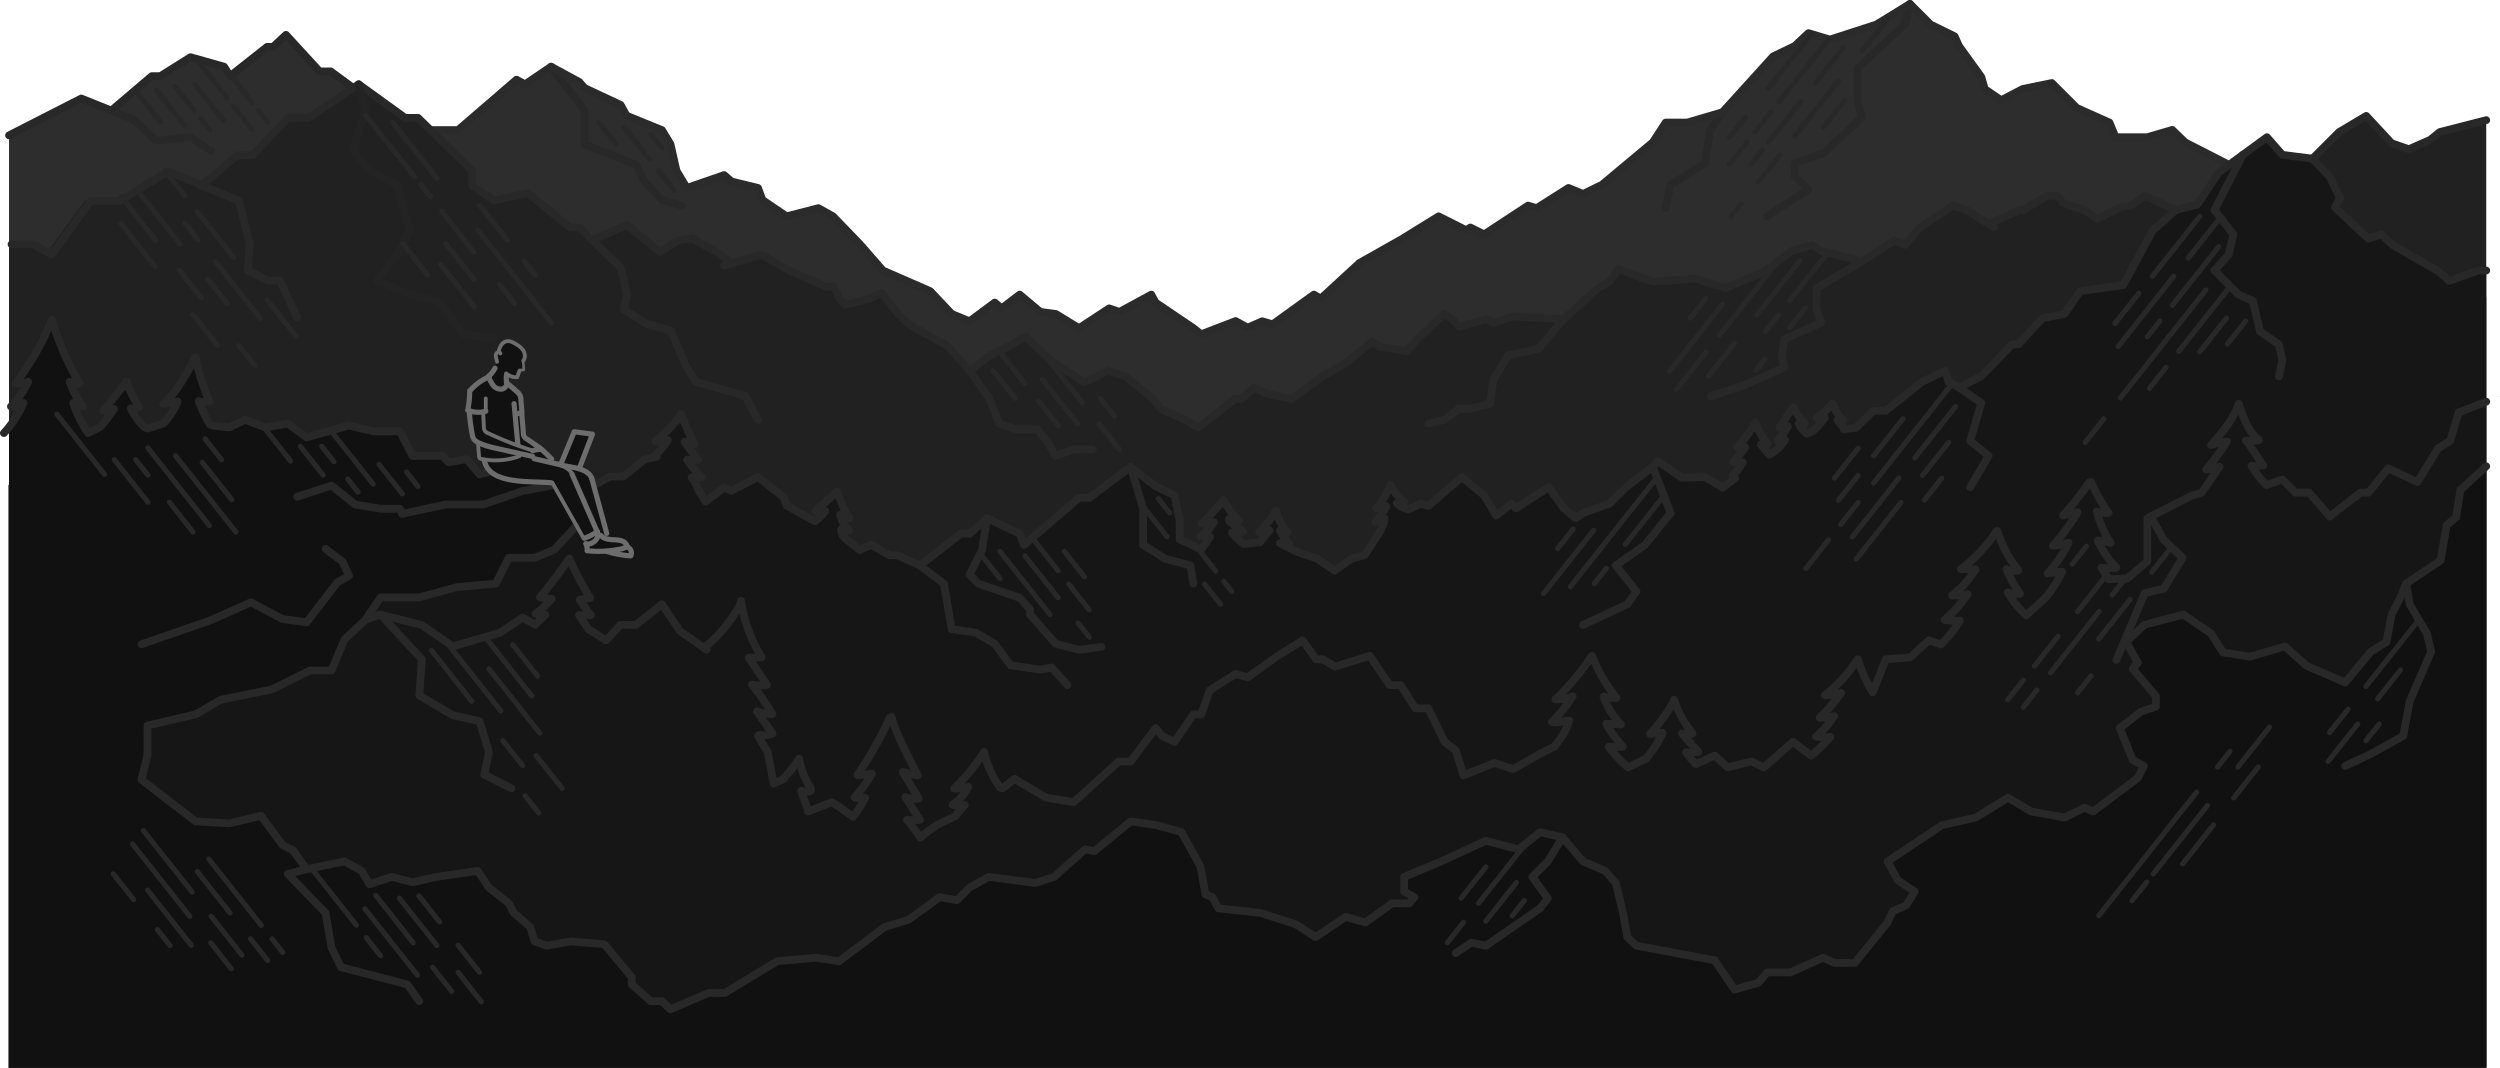<svg xmlns="http://www.w3.org/2000/svg" viewBox="0 0 1937.66 827.83"><defs><style>.cls-1{fill:#2d2d2d}.cls-11,.cls-12,.cls-13,.cls-14,.cls-15,.cls-2,.cls-3,.cls-4,.cls-7{fill:none}.cls-2,.cls-4,.cls-8{stroke:#282828}.cls-12,.cls-13,.cls-14,.cls-15,.cls-2,.cls-3,.cls-4,.cls-7{stroke-linecap:round;stroke-linejoin:round}.cls-2,.cls-3,.cls-7{stroke-width:6px}.cls-3{stroke:#2b2b2b}.cls-12,.cls-15,.cls-4{stroke-width:4px}.cls-5,.cls-6{fill:#212121}.cls-12,.cls-13,.cls-14,.cls-6{stroke:#6d6d6d}.cls-6,.cls-8{stroke-miterlimit:10}.cls-7{stroke:#232323}.cls-8,.cls-9{fill:#161616}.cls-10{fill:#111}.cls-13{stroke-width:3px}.cls-14{stroke-width:2px}.cls-15{stroke:#e74922}</style></defs><title>bg</title><g id="Слой_2" data-name="Слой 2"><g id="_5" data-name="5"><path class="cls-1" d="M1926.99 827.33v-596.9l-29.95 7.28-171.38-110.96-32-16.42-10-9.66-19.33 5.66h-24.67L1634.99 95l-25.33-11.33-19.33-19.34-22.67 4.67-16.67 8.67-12.66-8.67-2.67-9.33-17.33-24-3.34-7.5-18.66-9.17-16-16-26 16-36 11.67-16.67-5-10.67 10-16.66 8L1334.99 87l-27.33 8h-16.67l-10 15.33-39.33 32.84-14.67 7.16-11.33-4.66-24.67 15.66-6.66-2-34 22.34-10.67-5.34-3.33 2.05-21.34-10.71-28 17.33-33.33 18.83-30 27.59-5.33-3.09-32 23.07-8-2.4-11.34 4.96-9.33-5.13-26.67 10.25-6-4.75-29.33-19.83-3.33-6.17-24.67 13.42-8-2.75-23.33 15.33-18-11-12-1.58-16-13.42-14 10.67-5.34-4.5-19.5 14.5-13.83-5.67-16.67-17.66-36.66-16-18-20.59-20.67-21.41-11.33-6.34-24.67 6.34L590.99 155l-3.5-9.33-20.5-5-5.75-5-28.91 10-8-13.34-4.67-20.66-6.58-10.84-27.42-11.16-4.67-8.38-28-13.14-4-4.61-21.87-11.87-20.13 13.66-6.66-3.59-45.34 39.09h-21.26l-59.97-32.68-17.43-12.82h-8.67l-26-28.33-10 9.33h-4.67L178.33 59l-4.67-7.33-26-7.34L124.33 59h-6.67l-30 25.5-.6 1.5-24.07-9.67-56 28.59v722.41h1920z" id="_4" data-name="4"/><g id="_2" data-name="2"><path class="cls-2" d="M6.99 104.92l56-28.59 40.67 16.33L120.99 109l26.67-2.67 16 10.67m110.1-48.85l-17.43-12.82h-8.67l-26-28.33-10 9.33h-4.67L178.33 59l-4.67-7.33-26-7.34L124.33 59h-6.67l-30 25.5m440.67 74.83L513.08 155l-13.71-14.33-6.38-13-40-16V85.48l-25.87-33.81m942.54 116l32-20.92-10.67-9.75v-10.25l22.67-8.21L1442.99 91l-3.33-13.33V53l36.67-34 4-16m-189.34 158.33l3.84-18.16 26.5-16.42 4.41-26.08 9.25-13.67"/><path class="cls-3" d="M1725.66 126.75l-32-16.42-10-9.66-19.33 5.66h-24.67L1634.99 95l-25.33-11.33-19.33-19.34-22.67 4.67-16.67 8.67-12.66-8.67-2.67-9.33-17.33-24-3.34-7.5-18.66-9.17-16-16-26 16-36 11.67-16.67-5-10.67 10-16.66 8L1334.99 87l-27.33 8h-16.67l-10 15.33-39.33 32.84-14.67 7.16-11.33-4.66-24.67 15.66-6.66-2-34 22.34-10.67-5.34-3.33 2.05-21.34-10.71-28 17.33-33.33 18.83-30 27.59-5.33-3.09-32 23.07-8-2.4-11.34 4.96-9.33-5.13-26.67 10.25-6-4.75-29.33-19.83-3.33-6.17-24.67 13.42-8-2.75-23.33 15.33-18-11-12-1.58-16-13.42-14 10.67-5.34-4.5-19.5 14.5-13.83-5.67-16.67-17.66-36.66-16-18-20.59-20.67-21.41-11.33-6.34-24.67 6.34L590.99 155l-3.5-9.33-20.5-5-5.75-5-28.91 10-8-13.34-4.67-20.66-6.58-10.84-27.42-11.16-4.67-8.38-28-13.14-4-4.61-21.87-11.87-20.13 13.66-6.66-3.59-45.34 39.09h-21.26"/></g><path class="cls-4" d="M200.23 85.47l7.35 9.29m-28.67-36.22l16.63 21.01m-14.47 2.72l14.47 18.28m-19.55-24.69L152.2 45.81m-1.01 19.72l22.38 28.28m-17.91-1.63l6.85 8.65m-26.9-33.98l14.74 18.63m-28.93-15.55l21.89 27.65M104.8 69.93l19.53 24.68m380.23 9.37l8.52 10.76m-2.7 17.59l12.27 15.51m-38.99-49.27l19.57 24.72m-39.22-28.53l13.38 16.9M1352.7 91l-12.36 15.61m63.55-80.28l-33.57 42.41m-16.05 41.28l-13.93 17.59M1372.49 87l-12.4 15.67m56.99-72l-38.27 48.34m-12.82 37.2l-9.02 11.4m38.64-48.82l-24.97 31.54m58.04-73.31l-21.62 27.31m-57.48 93.61l-7.7 9.73m37.74-47.67l-16.69 21.09m62.06-78.41l-33.89 42.82m72.04-91.01l-19.93 25.18m-13.45 38l-16.74 21.13" id="_1" data-name="1"/></g><g id="_4-2" data-name="4"><path class="cls-5" d="M1926.99 827.33V93.13l-36 9.2-7.33 6-16.67 7.34-13.33-4.67-19.67-21.17-21 12.5-20.66 20.67h-12l-7.34 11.33-24-2.66-18.66 20.16-44 11-23.34-11-11.5 7.5-7 .75-19 9.5-10-6.75-16.5-5.5-4-5.5h-8.5l-18.5 11h-3l-23.67 10.82-16.83-10.82-11-3.5-25.5 17-11.5 13.5-8-3.5-25.5 16.25-31.5-8.25-7-4.5-15.5 4.5-22 16.5-29.5 12.5-23.5-7.5-32.5 2.5-14.5-5-12.5-5-7 10-9 5-26.5 24-39.5-2-15 4.88-5.5-2.88-21 5.75-5.5-5.75-6-4-21 19.5-8 9.25-21-3.25-6-4-20.5 16.5-18 10.5-24 17.5-19.5-4.37-9.5-4.38-10 8.75h-5l-28 22-10.5-6-19-8.5-5.5-7.5-21.5-17.5-13.5-4.5-18.5 9-23.5-15-18-16.5-4-4-14 8-13.5 6.5-16 12-17.5-19.5-29-16-8.5-8-13-16.75-10.5 4.75-18 4.5-4-4.5-4.5-9.5h-6l-29.5-13-20.5-12-29.25 8.5 5.75-2-11.5-8.5-19-10.5-10.5 1.36-14.5 9.14-25.5-21-26.82 11.86-10.18-9.86h-7l-33-26.75-26 5.75-17-11.5v-11.5l-42-41h-10l-36-26-39 26h-16l-27 29h-12l-28 23.5-28-11.5-39 23h-23l-31 42-15-8h-13v638h1920z" id="_4-3" data-name="4"/><g id="_2-2" data-name="2"><path class="cls-2" d="M587.49 325.33l-10-18.5-38.5-11-8-13.5-11-26-19-5.5-17.5-11 2.5-12-5-20.5-32-31h-7l-33-26.75-26 5.75-17-11.5v-11.5l-42-41h-10l-36-26-39 26h-16l-27 29h-12l-28 23.5"/><path class="cls-2" d="M8.93 189.34h16.5l14.61 7.92 30.21-41.63h22.4l37.99-22.8 54.55 22.8 8.44 33.46-1.62 20.4 15.58 7.93h9.42l13.31 28.75"/><path class="cls-7" d="M382.33 262.33l-23.34-3.25-18.66-25.41-22.67-5.34-25.33-10.66 15.33-20.34 10-18.95-10-35.21-20.67-10.84L273.76 117l9.57-32.5-5.34-19.17"/><path class="cls-2" d="M566.99 203.83l-11.5-8.5-19-10.5-10.5 1.36-14.5 9.14-25.5-21-26.82 11.86m387.82 162.14h-14.5l-14.5 5-5.5-10-8.5-10.5h-16.5l-13-4.5-8-20-15-21-17.5-19.5-29-16-8.5-8-13-16.75-10.5 4.75-18 4.5-4-4.5-4.5-9.5h-6l-29.5-13-20.5-12-29.25 8.5"/><path class="cls-2" d="M1211.99 247.33l-39.5-2-15 4.88-5.5-2.88-21 5.75-5.5-5.75-6-4-21 19.5-8 9.25-21-3.25-6-4-20.5 16.5-18 10.5-24 17.5-19.5-4.37-9.5-4.38-10 8.75h-5l-28 22-10.5-6-19-8.5-5.5-7.5-21.5-17.5-13.5-4.5-18.5 9-23.5-15-18-16.5-4-4-14 8-13.5 6.5-16 12"/><path class="cls-2" d="M1442.99 202.58l-31.5-8.25-7-4.5-15.5 4.5-22 16.5-29.5 12.5-23.5-7.5-32.5 2.5-14.5-5-12.5-5-7 10-9 5-26.5 24-19.75 23.13-23.25 4.87-11.5 19-2.75 18.75-15.25 3.75h-8.5l-11.5 8.5-12.5 3"/><path class="cls-2" d="M1325.74 307.15l26.5-8.82 30.75-13.5-2-9.5 2-12.5 28.5-12.62-3.5-10.88v-16l35-20.75 25.5-16.25 8 3.5 11.5-13.5 25.5-17 11 3.5 21 13.5"/><path class="cls-2" d="M1541.32 173.65l23.67-10.82h3l18.5-11h8.5l4 5.5 16.5 5.5 10 6.75 19-9.5 7-.75 11.5-7.5 23.33 11 44-11 18.67-20.17 24 2.67 7.33-11.33h12l20.67-20.67 21-12.5 19.67 21.17 13.33 4.66 16.67-7.33 7.33-6 36-9.2"/></g><path class="cls-4" d="M406.31 202.69l8.38 10.59m-42.7-53.95l21.24 26.84m-22.79-7.79l56.9 71.88M304.25 94.77l34.35 43.4m48.39 82.12l11.78 14.88m-56.33-71.46l24.65 31.74m-40.77-52.28l7.41 9.28m-50.4-63.11l38.1 47.71m23.99 51.73l21.9 27.66m-25.71-11.47l25.92 32.74m-55.36-48.93l19.39 24.5m-124.57 19.04l22.35 28.24m-76.46-96.59l28.03 35.41m-14.01 3.3l34.83 43.99m-58.42-73.79l10.29 12.99m7.43 30.4l14.96 18.9m-69.73-88.09l33.58 42.42m45.47 78.44l12.23 15.44m-58.35-73.71l16.8 21.23m-62.11-78.45l26.92 34m28.76 57.33l18.81 23.76m-74.48-94.09l26.21 33.11m732.73 102.12l10.83 13.69m-11.9 5.96l15.9 20.09m-59.79-75.53l31.05 39.23m-31.05-18.23l27.26 34.44m-29.77-17.21l14.77 18.65m-45.03-56.88l19.3 24.38m-24.62-9.94l16.9 21.35m535.22-77.26l-12 15.15m25.09-10.7l-40.86 51.63m28.13-14.54l-22.93 28.97m78.61-99.31l-45.12 57m11.51 6.47l-20.25 25.58m70.99-89.68l-33.32 42.08m16.63 0l-10.4 13.14m47.55-60.07l-28.49 35.99m-19.06 45.09l-7.03 8.88m38.35-48.46l-12.12 15.32" id="_1-2" data-name="1"/></g><g id="_3" data-name="3"><g id="_4-4" data-name="4"><path class="cls-8" d="M507 354.39a4.61 4.61 0 0 0 2-.5zm922.35-21.61a.33.33 0 0 0 0-.27h-.32c-.21.07.17.49.32.27z"/><path class="cls-8" d="M1927 827.33H7v-451l455.33-1.22 10.67-5.76h10l16.38-13 7.66-1.95 2-.5a4.54 4.54 0 0 1-2 .5 4.33 4.33 0 0 1-.88-.05 57.46 57.46 0 0 0 11.44-13.25 23.08 23.08 0 0 1-9.67.84c7.82-6.29 14.43-12.51 19.86-20.94a221.85 221.85 0 0 0 10.56 23.24 20.89 20.89 0 0 0-7.8-1.94 154.05 154.05 0 0 0 10.69 14.1l-8.63-.05a69.26 69.26 0 0 0 11.15 13.46 43.3 43.3 0 0 1-7.76.19 27.92 27.92 0 0 1 4.11 6.75l.84 2.41 5.79 9.65 14.46-10.9 5.75 2.5 20.5-10.68 20.17 16.08 2 6 22 12.25.29-.31a34.94 34.94 0 0 0 7.77-7.63 41.93 41.93 0 0 1-7.68.08q8.49-7.4 16.52-15.31l.61.37a76.5 76.5 0 0 0 9.35 20.3l-7.25-2.78A23.48 23.48 0 0 0 658 411a7.59 7.59 0 0 1-6.08-.48c.21 2.33.95 5.09 2.93 6.52l1.11 1 10.33 8.33 9-4 14.34 8h6l17.33 8 31.58-24.67h6.92l13.5-12 25.33 12 3.34 8.67 42.66-36.5h8l32-24 19.34 15 14.69 7.13 4 20.08V418l16.68 8 .25-.48q3.48-4.69 6.68-9.57l-7.53-.31a29.6 29.6 0 0 0 10.43-11 21.61 21.61 0 0 1-9.27 1.08q8.72-8.72 16.76-18.07l.33.34a59.58 59.58 0 0 0 11.63 15.71 27.67 27.67 0 0 1-7.59-1.62c-.67.81.24 1.95 1.07 2.58l9.7 7.39c-2.72 1.05-5.74.92-8.65.77a59.41 59.41 0 0 0 9.27 8.8l12.43-1.31L984 411l-8 1.28a81.42 81.42 0 0 0 12.91-16.53v.08a35.41 35.41 0 0 0 9 16.49 14.76 14.76 0 0 1-5.83-1.43 32.9 32.9 0 0 0 7.28 10.59l-.88 1L992 421l13 6.65 16 5.34 13.33 9.33 13.34-9.33 10-2.67 12.65-19.32.4-1.58a18 18 0 0 0 2.48-7.67l-7.17 2.53a54 54 0 0 0 8.46-11.89 25.61 25.61 0 0 1-7.85 1.43 55.53 55.53 0 0 0 11.26-18.06c2.28 5.52 6 9.53 10.57 13.37l-5.77.73c1.58 2.41 6.23 4.17 9 5.1l9.33-4.67 6 1.83 26-22.41 17.29 14.29 9.34 15.66 12-9.33L1175 394l25.33-16.34L1212 394l9.33 7.66 5.67-4 20.67-7.33 12.66-12.67 20.67-15.83 3.92-4.25 18.75 12.75 17.66-.58 13.67 7.91v.4l10-7.34-1.92-2.42a47.61 47.61 0 0 0 7.76-9.94l-7.47-.33a117.57 117.57 0 0 0 9.4-11.48l-6.47-.3a70.66 70.66 0 0 0 14.1-18.58l.17-.47A45.7 45.7 0 0 0 1370 344l-5.28.53q3.24 4 6.49 8l3.71-2.31a35.54 35.54 0 0 0 8.52-9.24l-5.91.74a47.06 47.06 0 0 0 8.07-11.32 22.57 22.57 0 0 1-6.54.87l10.52-15.42h.59a45.82 45.82 0 0 0 8.43 12.57 7.51 7.51 0 0 1-4.64-.06 20.12 20.12 0 0 0 6.51 7.83l5-2.4a98.21 98.21 0 0 0 8.83-9.85 26 26 0 0 1-6.36.18 76.25 76.25 0 0 0 12.22-11.18l.37.42a30.15 30.15 0 0 0 7.92 12.13l-4.32.14 5 6.45a1.15 1.15 0 0 1 .21.43.37.37 0 0 1-.05.27c-.16.21-.53-.21-.28-.24h.33l8.92-.79 13.34-13v-.39h10l28-22.33 18-8.67 2.66 8.67 8 4.33 17.34-8.67 23.72-24.69h5l18.68-20.34 17-3.33 12.33-17.67 33.34-4.66 22.66-42 18-16.17 16.59-4.15 16.75-25 37.33-27.35 12 13.67 23.33 3 13.34 14 8 16.5-4 7.26 26 24.24 10-3.34 8.66 8.17 34.67 19.83 9.33 8 22.67-8h6"/></g><g id="_2-3" data-name="2"><path class="cls-2" d="M1766.33 291.67l2.66-12.34-2.66-12.33-14.67-10.17-5.5-23.59-11.17-4.91-18.66-18.66 11-12.34 3.66-15.66-14.66-18.84 22-42.83m-211.34 257.67l14.33-24.34-14.33-11.66 8.67-29.34-17.33-12m-291.34 184l34.34-16 7-10-16-20 22.66-16 19.84-24.66-13.84-35.84m-356 90.5l-2.33-14-19.67-5.33-17-10.67v-28.29l-9.66-32.21m-22.67 139.5l-17.33 2.34-18-4.67-20-22.67v-4l-8-9-32.09-11-6.75-7 9.75-19.33 3.75-24.33m-302.66-26.58l10.67-5.74h10l16.38-13 9.65-2.45a4.62 4.62 0 0 1-2.86.45 57.63 57.63 0 0 0 11.45-13.24 22.91 22.91 0 0 1-9.67.84c7.82-6.29 14.43-12.51 19.86-20.94a218.4 218.4 0 0 0 10.56 23.24 20.92 20.92 0 0 0-7.81-1.94 155.16 155.16 0 0 0 10.69 14.11l-8.63-.05a69.23 69.23 0 0 0 11.16 13.46 44.62 44.62 0 0 1-7.78.17 27.9 27.9 0 0 1 4.11 6.75l.84 2.42 5.79 9.65 14.46-10.9 5.75 2.5 20.5-10.69 20.17 16.08 2 6 22 12.25.29-.31a35.17 35.17 0 0 0 7.77-7.63 41.71 41.71 0 0 1-7.69.08q8.5-7.39 16.53-15.31l.61.37a76.71 76.71 0 0 0 9.35 20.3l-7.25-2.78A23.56 23.56 0 0 0 658 411a7.64 7.64 0 0 1-6.08-.48c.22 2.33 1 5.09 2.93 6.51l1.11 1 10.33 8.33 9-4 14.33 8h6l17.33 8 18.67 14 6 35.33 18.71 2.67L771 499l12.33 16.67 23 3.33 8.67-1.67L827.33 531"/><path class="cls-2" d="M1927 209.66h-6l-22.67 8-9.33-8-34.67-19.83-8.66-8.17-10 3.34-26-24.24 4-7.26-8-16.5-13.34-14-23.33-3-12-13.67-37.33 27.33-16.75 25-16.59 4.15-18 16.17-22.66 42-33.34 4.66-12.33 17.69-17 3.33-18.68 20.34h-5l-23.66 24.66-17.34 8.67-8-4.33-2.66-8.67-18 8.67-28 22.33h-10v.39l-13.34 13-8.92.79a.33.33 0 0 1-.05.27c-.16.21-.53-.21-.28-.24h.33a1.08 1.08 0 0 0-.21-.43l-5-6.45 4.32-.14a30.15 30.15 0 0 1-7.92-12.13l-.37-.42a76.25 76.25 0 0 1-12.22 11.15 26 26 0 0 0 6.36-.18 98.21 98.21 0 0 1-8.83 9.85l-5 2.4a20.12 20.12 0 0 1-6.51-7.83 7.51 7.51 0 0 0 4.64.06 45.82 45.82 0 0 1-8.43-12.57h-.59l-10.52 15.42a22.57 22.57 0 0 0 6.54-.87 47.06 47.06 0 0 1-8.07 11.32l5.91-.74a35.54 35.54 0 0 1-8.52 9.24l-3.71 2.31q-3.26-4-6.49-8l5.22-.53a45.7 45.7 0 0 1-9.48-16.8l-.17.47a70.66 70.66 0 0 1-14.1 18.58l6.47.3a117.57 117.57 0 0 1-9.4 11.48l7.47.33a47.61 47.61 0 0 1-7.76 9.94l1.92 2.42-10 7.34v-.4l-13.67-7.91-17.66.58-18.75-12.75-3.92 4.25-20.67 15.83-12.66 12.67-20.62 7.33-5.67 4L1212 394l-11.67-16.34L1175 394l-3.33-3.67-12 9.33-9.35-15.66-17.32-14.25-26 22.41-6-1.83-9.33 4.67c-2.73-.93-7.38-2.69-9-5.1l5.77-.73c-4.58-3.84-8.29-7.85-10.57-13.37a55.53 55.53 0 0 1-11.26 18.06 25.61 25.61 0 0 0 7.85-1.43 54 54 0 0 1-8.46 11.89l7.17-2.53a18 18 0 0 1-2.48 7.67l-.4 1.58-12.66 19.29-10 2.67-13.34 9.33L1021 433l-16-5.34-13-6.66 6.51 1.47.88-1a32.9 32.9 0 0 1-7.28-10.59 14.76 14.76 0 0 0 5.83 1.43 35.41 35.41 0 0 1-9-16.49v-.08A81.42 81.42 0 0 1 976 412.31l8-1.28-7.54 9.31-12.43 1.31a59.41 59.41 0 0 1-9.27-8.8c2.91.15 5.93.28 8.65-.77l-9.7-7.39c-.83-.63-1.74-1.77-1.07-2.58a27.67 27.67 0 0 0 7.59 1.62A59.58 59.58 0 0 1 948.64 388l-.33-.34q-8 9.34-16.76 18.07a21.61 21.61 0 0 0 9.27-1.08 29.6 29.6 0 0 1-10.43 11l7.53.31q-3.2 4.88-6.68 9.57l-.24.47-16.67-8v-13.92l-4-20.08-14.66-7.13-19.34-15-32 24h-8l-42.66 36.5-3.34-8.67-25.33-12-13.5 12h-6.92L713 438.33"/></g><path class="cls-4" d="M1657.66 227.46l-18.36 23.19m65.69-82.98l-36.82 46.51m16.63 0l-43.09 54.43m78.38-99.01l-24.05 30.38m-22.05 48.85l-9.66 12.21m55.26-69.8l-35.93 45.38m-53 87.95l-14.48 18.3m93.48-118.09l-66.27 83.71m35.44-23.76l-12.84 16.21m62.25-78.64l-39.58 50.01m37-25.74l-20.67 26.11m35.51-23.85l-14.1 17.81M824.88 427.33l15.63 19.75m-12.2 5.58l15.87 20.05m-43.16-54.51l19.11 24.13m15.5 40.58l8.55 10.8m-49.78-62.88l25.73 32.5m-45.13-36l38.8 49.01m-54.08-47.31l15.28 19.3m173.49 2.21l6.18 7.79m-23.68-29.9l11.33 14.31m-44.53-56.25l8.85 11.18m26.95 55.04l12.37 15.62m-60.67-76.63l19.29 24.36m314.74-6.06l-12.02 15.18m27.85-14.17l-38.75 48.95m87.78-89.88l-67.08 84.73m27.93-14.28l-9.34 11.8m53.94-68.14l-29.85 37.71m180.37-74.4l-18.3 23.11m18.3-2.11l-15.16 19.14m49.93-63.07l-22.77 28.76m-35 65.23l-17.4 21.98m40.4-51.04l-13.44 16.98m86.3-109.03l-60.86 76.89m19.58-3.73l-36.11 45.61m80.06-101.13l-31.6 39.92m-10.68 34.49l-34.73 43.87m71.65-90.5l-20.3 25.63m14.96 2.11l-13.48 17.03" id="_1-3" data-name="1"/></g><g id="_2-4" data-name="2"><g id="_4-5" data-name="4"><path class="cls-9" d="M1937.22 307.15v.17l.44-.17h-.44zm-731.89 271.18l-.85.44-.17.19z"/><path class="cls-9" d="M1927 827.33v-516l-21.33 8.35-6.67 22-9.33 5.83-16 26.2L1851 363l-15.33 18.79h-6l-24 18.55-16-18.55H1779l-10-10.12-12.24 4.25a66.08 66.08 0 0 1-11.68-14.92 32.86 32.86 0 0 0 9.11-.24c-2.14-2.18-12.22-19.07-13.55-19.22a33.78 33.78 0 0 0 10.13-.37c-8.43-6.91-12.2-17.85-15.59-28.21l-.07.09c-4.21 12.18-12.88 22.22-21.36 31.92a53.43 53.43 0 0 1 12.23-2.8 166.82 166.82 0 0 1-16.06 21.62 83 83 0 0 0 10.37-2l-13.8 20-8.17 2.55-34 17.33V435L1649 448.33l-14.54.64-5.67-9a52.2 52.2 0 0 0 11.57.14 84.47 84.47 0 0 1-14.51-21 29.34 29.34 0 0 1 10.07 1.78 80.79 80.79 0 0 1-10.74-24.45 21.78 21.78 0 0 0 9.16 1.11 113.5 113.5 0 0 1-13.43-23.81l-1.57.2A256.17 256.17 0 0 1 1599 399.5l11.13-2.44a153.36 153.36 0 0 1-19 25.86 39.17 39.17 0 0 0 12.13-2.23 98.36 98.36 0 0 1-16.18 23.62l11.22-1.24a89.79 89.79 0 0 1-13.3 20.6l-14.59 13.25a71.44 71.44 0 0 1-14.22-17.78 29.38 29.38 0 0 0 9.45 1.12 112.31 112.31 0 0 1-10.56-19.15 15 15 0 0 0 9.34.95 90.06 90.06 0 0 1-16.29-30.52l-.88.29a107.7 107.7 0 0 1-27.4 29.17l11.29.27A75.78 75.78 0 0 1 1513 461.5a54.55 54.55 0 0 0 12-1 96 96 0 0 1-17.85 19.92 56.85 56.85 0 0 0 11.76.61 79.47 79.47 0 0 1-14.71 18.46l-9.21-3.19-14.67 13.27-18.67 1.46-10.19 25.64a104 104 0 0 1-11.38-25.64h-.37a105.89 105.89 0 0 1-25.43 27.87 63.7 63.7 0 0 0 12.62-1.83 128.16 128.16 0 0 1-16.59 19.12 36.87 36.87 0 0 0 11.25-1.24 67 67 0 0 1-14.14 16 37.86 37.86 0 0 0 11.18.16 107.16 107.16 0 0 1-15 14.5l-14-10.63-22.6 19.87-9.33-4.69-18.67 4.54-10-9.07-14.47 6.53-.87-.48.87.48a56.74 56.74 0 0 1-7.64-9l9.45-.36-12.68-14.27a19.49 19.49 0 0 0 8.19.1 86.68 86.68 0 0 1-14.3-26.29l-.06.54a122.5 122.5 0 0 1-18.63 26l9.78-.86a91.38 91.38 0 0 1-13.08 20.16l-13.76 6.62a94.13 94.13 0 0 1-14.92-16c3.65.06 7.33.19 10.94 0-4.76-5.63-9.44-11.14-12.84-17.81l11.34.56a58.22 58.22 0 0 1-13.48-21.71 30.54 30.54 0 0 0 10 1.13 127.25 127.25 0 0 1-19-32.69l-1 1.36a186.82 186.82 0 0 1-27.35 32.46 31.64 31.64 0 0 0 13.35-2.44 111.41 111.41 0 0 1-16.07 20c4.6 1.07 8.89-1 13.54-1.13a54.47 54.47 0 0 1-11.9 20.25l.85-.44-1 .63.17-.19-10.82 5.56-21 11.83-14.33-4.83-24 9.67-6-19.33-8.67-6.67L1107 549h-10l-11.33-18H1077l-15.33-22.67-26.67 8.34-10-5.67h-5l-10.33-14.67-19.33 12L967 525l-9.33-2.67-20 12.67-6.67 18.67h-6L910.33 575l-9.67-4.67-5-6-19.33 25.92H867l-34.67 31.42-21.33-3.34-24.67-14.67L777 611l-2-.68a77.93 77.93 0 0 1-12.14-26.63l-.24-.87a144.09 144.09 0 0 1-23.17 28.36 46.07 46.07 0 0 0 11.07-1.27 37.52 37.52 0 0 1-12.16 13.82 20.47 20.47 0 0 0 9.39.32l-6.33 7.05-.44 1.23-15.33 7.33-12.44 9.17.33.45-.54-.28.22-.16q-4.88-6.89-10.29-13.4a50.28 50.28 0 0 0 10.12 0l-11.42-17.7a24.81 24.81 0 0 0 10.49 1.26l-12.42-20.65 11.71 2.77c-7.52-14.91-15.59-29.4-20.53-45.41l-1.3.61a290.61 290.61 0 0 1-25 44.4 87.77 87.77 0 0 0 11.24-1 116.29 116.29 0 0 1-13.42 18.48 28.66 28.66 0 0 0 8.12.28 83.86 83.86 0 0 1-9.38 14.66l-.77-.75-15.5-10.67-18.54 7.28v-1.49q-3-7.11-5.3-14.47l4.4.56c1.26.16 3 0 3.18-1.26a2.54 2.54 0 0 0-.54-1.62 70.2 70.2 0 0 1-8.81-22.72 88 88 0 0 1-12.11 15.5l.52.18-8 3.67L595 583l-7.5-12.67.87-.72a17.14 17.14 0 0 0 10.38-1l-12.05-17.28a33.14 33.14 0 0 0 12 2.15 207 207 0 0 0-15.89-22.92 25.93 25.93 0 0 0 11.59.3l-14-21.12 9.94-.25a115.68 115.68 0 0 1-16-43.83l.1 1.36a107.74 107.74 0 0 1-28.11 34.57l1.39 2.07L527 489l-14-20.67-20 16h-12l-11.33 12-11.34-7.33-1.83-.79-7.66-11.39h9.07q-4.5-5.86-8.62-12l8.13-1.15a304 304 0 0 1-16.13-30.75l-.65.87q-10.37 15.08-22.12 29.15a47.65 47.65 0 0 0 9.06 1.2A81 81 0 0 1 415 475.85a31.94 31.94 0 0 1 7.75.67l-7.07 6.79-.65 1-10-5.67-17.33 11.67L351 501l-24-16.5-32-8.17-11.67 4L7 479.62v347.71z"/><path class="cls-9" d="M713.54 649.29l-.33-.45-.21.16z"/></g><g id="_2-5" data-name="2"><path class="cls-2" d="M396.33 611l-20.96-10.67 3.62-17.33-7.25-24-20.75-4.67-26-15.33 2-28-32-34.67m1019.53 115.82l14.47-6.53 10 9.07 18.67-4.53 9.33 4.68 22.67-19.84 14 10.62a107.44 107.44 0 0 0 15-14.49 37.82 37.82 0 0 1-11.19-.16 67.18 67.18 0 0 0 14.15-16 36.86 36.86 0 0 1-11.26 1.24 128.52 128.52 0 0 0 16.59-19.12 64 64 0 0 1-12.62 1.83 106.08 106.08 0 0 0 25.38-27.92h.38a103.91 103.91 0 0 0 11.38 25.63l10.19-25.63 18.66-1.47 14.68-13.2 9.21 3.19a79.72 79.72 0 0 0 14.71-18.45 57.11 57.11 0 0 1-11.76-.61 96.12 96.12 0 0 0 17.84-19.92 55.12 55.12 0 0 1-12 1 75.72 75.72 0 0 0 18.16-20.26l-11.29-.27a107.72 107.72 0 0 0 27.38-29.16l.87-.28a90.29 90.29 0 0 0 16.29 30.52 15 15 0 0 1-9.33-1 112 112 0 0 0 10.56 19.16 29.58 29.58 0 0 1-9.45-1.12 71.46 71.46 0 0 0 14.23 17.77l14.58-13.24a89.75 89.75 0 0 0 13.29-20.59l-11.22 1.24a98.44 98.44 0 0 0 16.18-23.62 39.29 39.29 0 0 1-12.14 2.23 153.52 153.52 0 0 0 19.05-25.86L1599 399.5a258.09 258.09 0 0 0 20.31-25.6l1.57-.2a113.45 113.45 0 0 0 13.42 23.81 21.77 21.77 0 0 1-9.16-1.11 80.63 80.63 0 0 0 10.74 24.45 29.59 29.59 0 0 0-10.07-1.78 84.44 84.44 0 0 0 14.51 21 52.57 52.57 0 0 1-11.56-.14l5.67 9 14.54-.64 15.35-13.29v-33.34l34-17.33 8.18-2.55 13.79-20a81.13 81.13 0 0 1-10.37 2 166 166 0 0 0 16.08-21.62 53.46 53.46 0 0 0-12.23 2.8c8.48-9.71 17.16-19.74 21.37-31.92l.07-.09c3.38 10.36 7.16 21.3 15.58 28.21a33.75 33.75 0 0 1-10.13.38c1.33.14 11.41 17 13.55 19.22a32.59 32.59 0 0 1-9.11.23 65.9 65.9 0 0 0 11.67 14.92l12.24-4.25 10 10.12h10.67l16 18.55 24-18.55h6L1851 363l22.67 10.7 16-26.2 9.33-5.84 6.67-22 21.33-8.35"/><path class="cls-2" d="M1313.65 591.67l.87.48a56.44 56.44 0 0 1-7.64-9l9.45-.35q-6.35-7.14-12.68-14.27a19.61 19.61 0 0 0 8.18.1 87 87 0 0 1-14.3-26.29v.54a122.68 122.68 0 0 1-18.63 26l9.78-.86a91.21 91.21 0 0 1-13.09 20.15l-13.76 6.62a94.46 94.46 0 0 1-14.92-16c3.64.06 7.33.19 10.94 0-4.76-5.63-9.44-11.15-12.84-17.82l11.34.56a58.18 58.18 0 0 1-13.48-21.7 30.83 30.83 0 0 0 10 1.12 127.36 127.36 0 0 1-19-32.69l-1 1.35a186.22 186.22 0 0 1-27.35 32.46 31.48 31.48 0 0 0 13.35-2.44 111.2 111.2 0 0 1-16.07 20c4.6 1.08 8.9-1 13.54-1.13a54.43 54.43 0 0 1-11.89 20.24l.84-.43-1 .63.18-.2-10.82 5.57-21 11.83-14.34-4.83-24 9.67-6-19.34-8.66-6.66L1107 549h-10l-11.33-18H1077l-15.33-22.67-26.67 8.33-10-5.66h-5l-10.33-14.67-19.34 12L967 525l-9.33-2.67-20 12.67-6.67 18.66h-6L910.32 575l-9.66-4.67-5-6-19.34 25.92H867l-34.67 31.41-21.33-3.33-24.67-14.67L777 611l-2-.68a77.94 77.94 0 0 1-12.14-26.63l-.24-.86a144.85 144.85 0 0 1-23.17 28.36 46.39 46.39 0 0 0 11.07-1.28 37.65 37.65 0 0 1-12.16 13.82 20.28 20.28 0 0 0 9.39.32l-6.32 7.05-.44 1.23-15.33 7.33-12.45 9.18c.12.15.22.3.33.45L713 649l.22-.16c-3.25-4.6-6.69-9.07-10.28-13.41a49.61 49.61 0 0 0 10.12 0l-11.42-17.7a24.91 24.91 0 0 0 10.48 1.27l-12.43-20.65 11.72 2.77c-7.52-14.9-15.6-29.39-20.53-45.41l-1.31.61a291 291 0 0 1-25 44.4 88.29 88.29 0 0 0 11.24-1.05 116.55 116.55 0 0 1-13.43 18.48 28.71 28.71 0 0 0 8.12.28 83.65 83.65 0 0 1-9.37 14.66l-.78-.75-15.5-10.67-18.53 7.33v-1.49q-3-7.11-5.3-14.47l4.4.56c1.27.17 3 0 3.19-1.26a2.61 2.61 0 0 0-.54-1.62 70.12 70.12 0 0 1-8.82-22.72 87.75 87.75 0 0 1-12.11 15.5l.52.18-8 3.67L595 583l-7.5-12.67.87-.72a17.11 17.11 0 0 0 10.38-1l-12.06-17.28a33.2 33.2 0 0 0 12 2.15 208 208 0 0 0-15.89-22.93 25.93 25.93 0 0 0 11.59.31l-14-21.12 9.94-.25a115.59 115.59 0 0 1-16-43.83l.1 1.36a107.64 107.64 0 0 1-28.11 34.56l1.39 2.07L527 489l-14-20.67-20 16h-12l-11.33 12-11.35-7.33-1.83-.8-7.66-11.39h9.07q-4.5-5.86-8.62-12l8.12-1.15a307.06 307.06 0 0 1-16.13-30.76l-.65.87q-10.38 15.09-22.12 29.16a47.65 47.65 0 0 0 9.06 1.19A80.73 80.73 0 0 1 415 475.85a32 32 0 0 1 7.75.67l-7.06 6.79-.65 1-10-5.67-17.33 11.67L351 501l-24-16.5-32-8.17-11.67 4m1357 31.17l22-51.83 14.66-3.34 14.67-24-14.67-14-10.05-18"/></g><path class="cls-4" d="M397.4 499.7l19.17 24.22m-40.53-30.2l36.22 45.76m-33.27-21.03l39.44 49.82m-2.85 17.4L435.63 611m-89.99-113.68l42.47 53.65m1.63 23.06l15.32 19.35m-70.62-89.21l31.26 39.49m41.29 73.16l10.55 13.33m1199.57-206.79l-11.06 13.97m-37.89 89.87l-11.99 15.14m38.94-49.18l-18.26 23.06m33.41-42.2l22.26-28.12m-53.73 88.87l-10.63 13.43m58.73-74.18l-37.47 47.32m57.74-72.93l-10.14 12.8m13.92 3.42l-24.23 30.61m40.91-51.68l16-20.2m-62.95 100.52l-10.41 13.14" id="_1-4" data-name="1"/></g><g id="_1-5" data-name="1"><g id="_4-6" data-name="4"><path class="cls-10" d="M98 296.15l.34-.42-.54-.12z"/><path class="cls-10" d="M1927 827.33V361.59l-20.33 18.66-3.33 21.25-7.33 6.08-4.67 27.25-26.67 18-4.67 11-6.67 13-4 21.33-12 7.33-20 24-30-13-16.67-15-27.33 8-20.67-3.33-9.33-14.67-21.33-14.66-30.33 8-14 13.33 9 16-4 4.67 18 21.33v8l-11.67 4-16.33 12.67 10 24.67 8.67 4.67-4.67 9.33-34.67 26-6.67-3-15.33 7.67-26-4.67-18-10.67-25 15.33-26.33 6-42 28 8 14.67 13 8.67-6.5 10.67-10.5 4.67-4 8.67-25.33 31.33h-16l-8.67-4-25.33 11.33h-18l-6.67 8-18.67 5.33-15.33-22.67L1268 733.5l-7-6.67-3.67-20-5.33-22-8.17-9.33-17.17-7.33-16-18.67-17.33-4-16.67 13.33-25.33-6.67-34.67 16-28.67 12v11.34l8 4.33-4 4.83h-13.33L1058 715.5l-15.33-4.33-23.33 15.67-15.33-10-27.33-8.75L944 704.5l-4.67-8.67-5.33-2.16-4-21.83-14.67-26.34-18.67-5.33-20.67-3-28 23-7.33-1.33-24 21.33-14.42 4.67-36.24-4.67-14.83 8.33-9.83 9.75-13.34-2.42-24 17.5-18.67 5.67L650 745.5l-18-2.67-30 2.67-40.67 24.67h-12.67l-29.33 12.67-6.67-6.33H504l-14.67-13v-5.67L468 732.33l-26-2.17-18.67 3.33-9.33-3.32-3.34-11.17L398 708.08l-4-7.42-15.34-12.16-8.67-13-32 4.67-18.67 4.17-16-4.17-17.32 5.66-6-10.33-13.33-7.33-29.33 6-10.68-14.67-8-4L202 632.83l-24.67 5.83-26-1.5-42-32.33L114 585.5v-22.67l37.33-8.67 19.5-11.33 39.5-8L240 520.17h16.67l10-24L283 480.83l11.67-17.33h30l29.33-8 30-2.67 10-20h20l15.33-6.33 15.88-17.33a4 4 0 0 1 1.05.93 41.2 41.2 0 0 1 7.56 16.16 2.24 2.24 0 0 0 .56 1.25 2.11 2.11 0 0 0 1.16.4 34.67 34.67 0 0 0 7.46.09 19.39 19.39 0 0 1 4.85-.14 19.1 19.1 0 0 1 3.37 1.05c5.56 2 11.5 2.65 17.38 3.27.54-3.56-1.4-7-3.63-9.84A10.94 10.94 0 0 0 481 419a12.58 12.58 0 0 0-4-.8l-11.67-1c-.77-.07 2.84-1.67 2.77-1.57 3.43-4.74-1.76-14.93-3.17-20.11q-1.69-6.17-3.37-12.34c-.64-2.36-1.39-10.27-3.17-11.76l-9.61-8L458.83 337l-14.11-1.9-10.55 25.63-6.94-4.5-7.62-7.37-1.4-1.14-10.15-7a4.85 4.85 0 0 1-2.74-4.66l-1.25-14.78.15-1-.83-9.52a7.76 7.76 0 0 0-3.22-6.85l-7.74-6.79a17.82 17.82 0 0 1-.22-5.82l-.21-1.4a11.64 11.64 0 0 0 8.5 2.91l1.81-5.09.83-.39h2.36a38.49 38.49 0 0 0-.52-6.94l.3-.37c1.88-2.37 1.32-6-.47-8.42s-4.52-4-7.16-5.44c-6.33-3.5-10.48.94-11.61 7.16l.36.29a2.15 2.15 0 0 0-2.12.93c-.68 1.17-.37 2.64 0 4l.61 2.4-1.6 5a19.65 19.65 0 0 1-5.2 6.36l.08.62a38.34 38.34 0 0 0-14.13 10.36l-.33.09a81.51 81.51 0 0 1-1.22 13.47l.93 3c1.81 5.94.46 12.9 2.53 18.9.71 2.07 2.13 3.25 3.15 5.15 1.64 3.07 1.29 6.48.85 9.8 4.25 1.58 6.74 6.21 7.14 10.73a19.69 19.69 0 0 1 0 2.33l-5.74 1.47-10.08-11.83-14 2.5-4.67-5h-23.27l-9.67-18.92h-20L270 330.33l-32.67 9.17-14.67-10.67-17.33 3-15.67-6-12.33 6-13-1.5-1.85-.72a101.75 101.75 0 0 1-8.76-18.2 18.25 18.25 0 0 0 8.19.12 171.47 171.47 0 0 1-10.69-34l-.54.66c-6.68 12.76-13.61 25.84-24.47 35.3l11.1-1.82a53.64 53.64 0 0 1-9.88 15.92l-1.43 1.24-12 3.79-2.28-.88A46.77 46.77 0 0 1 101.11 317a12.6 12.6 0 0 0 6.37-1 94.67 94.67 0 0 1-9.77-19.34l-17.88 22.11a28.66 28.66 0 0 0 8.25-1.34 110.41 110.41 0 0 1-10.81 14L68 336.17a90.23 90.23 0 0 1-11.54-23.31 22.77 22.77 0 0 0 7.4 2.7A69.72 69.72 0 0 1 53.7 296.4a16.11 16.11 0 0 0 7.53 1.26 220.91 220.91 0 0 1-21.39-49.56 197.78 197.78 0 0 1-28.24 49.57 27.42 27.42 0 0 0 9.95-1.26 66.39 66.39 0 0 1-13.41 19.16 36.64 36.64 0 0 0 9.77-2.7A84.06 84.06 0 0 1 7 331.09v496.24z"/></g><g id="_2-6" data-name="2"><path class="cls-2" d="M1817.66 593.67l20-9.34 25-14 5-26.66 16.67-38.67-3.34-14-13.33-22.67-2.67-16m-654 196.67l-11.33 18.67m0 0l-12 12m0 0l12 16.66m0 0l-6 7.67m0 0l-42 29m0 0l-11.33-2.33m0 0l-12 8m-890.67-65l-14.67 3.66m102 98.67l-9.33-13-51.33-13.33-7.34-15-4.66-27.09-29.34-30.25m204.3-301l-22.63 4.34-30 10.33h-29.33l-33.67 7.33-1.67-4h-15L275.16 391l-18.17-14.67-26.66 8.67"/><path class="cls-2" d="M446.09 408.07L429.66 426l-15.34 6.33h-20l-10 20-30 2.67-29.33 8h-30l-11.67 17.33-16.33 15.33-10 24h-16.67l-29.66 14.67-39.5 8-19.5 11.33-37.34 8.67V585l-4.66 19.33 42 32.33 26 1.5 24.66-5.83L218.99 655l8 4 10.67 14.66 29.33-6 13.33 7.34 6 10.33 17.34-5.67 16 4.17 18.66-4.17 32-4.66 8.67 13 15.33 12.16 4 7.42 12.67 10.92 3.33 11.16 9.34 3.34 18.66-3.34 26 2.17 21.34 25.5V763l14.66 13h8.67l6.67 6.33 29.33-12.67h12.67L602.32 745l30-2.67 18 2.67 35.34-26.5 18.66-5.67 24-17.5 13.34 2.42 9.83-9.75 14.83-8.34 36.25 4.67 14.42-4.67 24-21.33 7.33 1.33 28-23 20.67 3 18.67 5.34 14.66 26.33 4 21.83 5.34 2.17 4.66 8.67 32.67 3.58 27.33 8.75 15.34 10 23.33-15.67 15.33 4.34 20.67-14.84h13.33l4-4.83-8-4.33v-11.34l28.67-12 34.67-16 25.33 6.67 16.67-13.33 17.33 4 16 18.66 17.17 7.34 8.16 9.33 5.34 22 3.66 20 7 6.67 60.67 11.33 15.33 22.67 18.67-5.34 6.67-8h18l25.33-11.33 8.67 4h16l25.33-31.33 4-8.67 10.5-4.67 6.5-10.66-13-8.67-8-14.67 42-28 26.33-6 25-15.33 18 10.67 26 4.66 15.34-7.66 6.66 3 34.67-26 4.67-9.34-8.67-4.66-10-24.67 16.33-12.67 11.67-4v-8l-18-21.33 4-4.67-9-16 14-13.33 30.33-8 21.34 14.67 9.33 14.66 20.67 3.34 27.33-8 16.67 15 30 13 20-24 12-7.34 4-21.33 6.66-13 4.67-11 26.67-18 4.66-27.25 7.34-6.08 3.33-21.25 20-18.36"/><path class="cls-11" d="M1926.99 355.42h6v11.92h-6z"/><path class="cls-2" d="M3 335.67a84.05 84.05 0 0 0 15.24-23.31 36.64 36.64 0 0 1-9.77 2.7 66.39 66.39 0 0 0 13.41-19.16 27.42 27.42 0 0 1-9.95 1.26 197.78 197.78 0 0 0 28.23-49.56 220.91 220.91 0 0 0 21.39 49.56 16.11 16.11 0 0 1-7.55-1.25 69.72 69.72 0 0 0 10.16 19.16 22.77 22.77 0 0 1-7.4-2.7 90.23 90.23 0 0 0 11.54 23.31l9.28-4.72a110.41 110.41 0 0 0 10.81-14 28.66 28.66 0 0 1-8.25 1.34l18.22-22.54-.54-.12a94.67 94.67 0 0 0 10 19.88 12.61 12.61 0 0 1-6.37 1 46.78 46.78 0 0 0 10.61 14.73l2.28.88 12-3.79 1.43-1.24a53.64 53.64 0 0 0 9.88-15.92L126.54 313c10.86-9.46 17.79-22.54 24.47-35.3l.54-.66a171.47 171.47 0 0 0 10.69 34 18.25 18.25 0 0 1-8.19-.12 101.75 101.75 0 0 0 8.76 18.2l1.85.72 13 1.5 12.33-6 15.67 6 17.33-3L237.66 339l32.67-9.17 19.67 4.59h20l9.67 18.92H343l4.67 5 14-2.5 10.08 11.83 7.21-1.85"/><path class="cls-12" d="M375.38 356.85c3.62 19.54 37.62 15.72 51.91 17.35"/><path class="cls-13" d="M428.15 374.24l23.93 42.54"/><path class="cls-12" d="M443.32 367.39l19.63 45m-4.26-41.54c3.87 14.49 7.68 28.06 11.54 42.55m-106.47-94.1a152.58 152.58 0 0 0 2.24 17.35 9.76 9.76 0 0 0 1.19 3.59 8.79 8.79 0 0 0 3.58 2.8c4.95 2.49 10.42 3.71 15.83 4.9l26.24 5.8m-50.36-35.88a20.78 20.78 0 0 0 14 .86m-12.42-15.89a81.51 81.51 0 0 1-1.22 13.47m1.55-13.56a38.34 38.34 0 0 1 14.13-10.36m.48-.06a20.58 20.58 0 0 0 3.24 6.38 7.52 7.52 0 0 0 6.26 2.93c2.39-.25 4.58-2.46 4.27-4.84"/><path class="cls-13" d="M376.49 308.83v9m-1.98 2.01l.51 10.85a4.83 4.83 0 0 0 3.67 5.21 268.11 268.11 0 0 0 34.76 13.5"/><path class="cls-12" d="M413 349.36a16.25 16.25 0 0 1 6.49-1m.46.02l7.62 7.37m-29.13-42.91l2.91 31.51"/><path class="cls-13" d="M370.6 345.32l.7 8.41a2.36 2.36 0 0 0 .37 1.3 2.32 2.32 0 0 0 1.41.66 54.5 54.5 0 0 0 29.49-2.13"/><path class="cls-12" d="M392.45 296.39l8.06 7.07a7.76 7.76 0 0 1 3.22 6.85l.83 9.52m-4.56.94a7.61 7.61 0 0 0 4.07-1.34m.34 1.4l1.25 14.78a4.85 4.85 0 0 0 2.74 4.66l10.15 7m-4.55 8.25l20.56 4.74m-.05-.01l10.55-25.63m0 0l14.11 1.9m0 0l-10.09 26.31m-15.56-3.06c4.36 1.72 9.33 2 13.85 3.17s9.61 3.24 11.32 7.91"/><path class="cls-13" d="M431 359.58c4.4 1.2 10.57 3.43 12.49 8"/><path class="cls-12" d="M452.94 417.19a51 51 0 0 0 10.15-5.19m-8.09 9.68a8.64 8.64 0 0 0 8.1-5.22c.28-.68.57-1.5 1.27-1.7s1.54.48 2.17 1.06c5.29 4.83 16.39-.2 19.35 7.06M454 421.33a8.61 8.61 0 0 1 1 5.5m0 0a81.22 81.22 0 0 0 26.1-1.35 9 9 0 0 0 4.62-2"/><path class="cls-12" d="M470 427.31a87.94 87.94 0 0 0 18.84 3.55 5 5 0 0 0-2.41-6.84m-93.89-133.18a17.82 17.82 0 0 0 .26 6m-14.36-5.08a19.65 19.65 0 0 0 5.2-6.36"/><path class="cls-13" d="M387.85 273.94c-.37-1.3-2.52-1.11-3.2.06s-.37 2.64 0 4l.61 2.4"/><path class="cls-13" d="M386.4 272.78c1.13-6.21 5.28-10.65 11.61-7.16 2.64 1.46 5.38 3 7.16 5.44s2.34 6.05.47 8.42"/><path class="cls-14" d="M405.34 279.86a38.5 38.5 0 0 1 .52 6.94h-2.36"/><path class="cls-13" d="M402.67 287.23l-1.81 5.09a11.64 11.64 0 0 1-8.5-2.91"/><path class="cls-2" d="M109.66 499.33l52.83-18.25 32-14.25 24.5 13 18.67 2.5 23.83-31 9-5-5-11-13.16-10"/></g><path class="cls-4" d="M127.9 132.41l15.41 19.46m211.74 580.77l16.63 21m-46.99-59.36l15.96 20.16m14.4 39.19l18.07 22.84m-63.57-80.31l28.95 36.57m-3.22 16.93l14.79 18.69m-58.83-74.32l29.09 36.74m-37.54-26.41l40.76 51.48m-39.71-29.15l11.19 14.13m-53.17-67.16l34.44 43.5m-65.49 10.5l8.31 10.5m-57.26-72.33l40.63 51.33m-8.31 10.5l13.27 16.76m-54.56-68.92l25.4 32.08m-14.58 2.58l23.79 30.06m-76.38-96.48l37.81 47.75m14.47 39.29l15.91 20.1m-76.57-96.73l44.34 56.02m-32.67-20.27l33.84 42.74m-26.26-12.17l9.85 12.45m-44-55.59l15.76 19.91m55.37-357.07l12.73 16.09m-14.98 2.08l22.96 28.99m-43.6-34.07l46.73 59.03m-68.15-65.08l47.64 60.17m-31.02-18.17l18.28 23.08m-44.36-56.03l9.46 11.95m-26.08-11.94l26.08 32.94M44.04 321l36.94 46.66m234.07-1.84l8.81 11.13m-30.12-17.04l18.11 22.87m-55.28-48.83l32.63 41.22m-19.66-3.83l7.96 10.05m-28.11-35.51l9.46 11.95m-26.09-11.95l17.68 22.33m-46.27-37.45l20.99 26.52m907.3 338.88l19.2-24.25m29.83-16.68l-35.5 44.84m-24.22 30.6l12.56-15.87m47.03-16.7l-9.34 11.8m3.29-25.87l-23.65 29.88m550.89-100.03l-75.84 95.8m101.64-127.25l-9.58 12.09m-54.82 89.11l-11.45 14.47m58.43-73.81l-42.02 53.08m90.08-113.8l-24.5 30.95m-18.87 44.85l-23.96 30.26m58.56-75.11l-18.94 23.92m88.56-68.73l-14.22 17.97m67.85-85.72l-39.72 50.18m-6.38 29.07l-22.85 28.86m56-70.74l-17.68 22.33m1.15 19.55l-10.24 12.93" id="_1-6" data-name="1"/></g></g></svg>